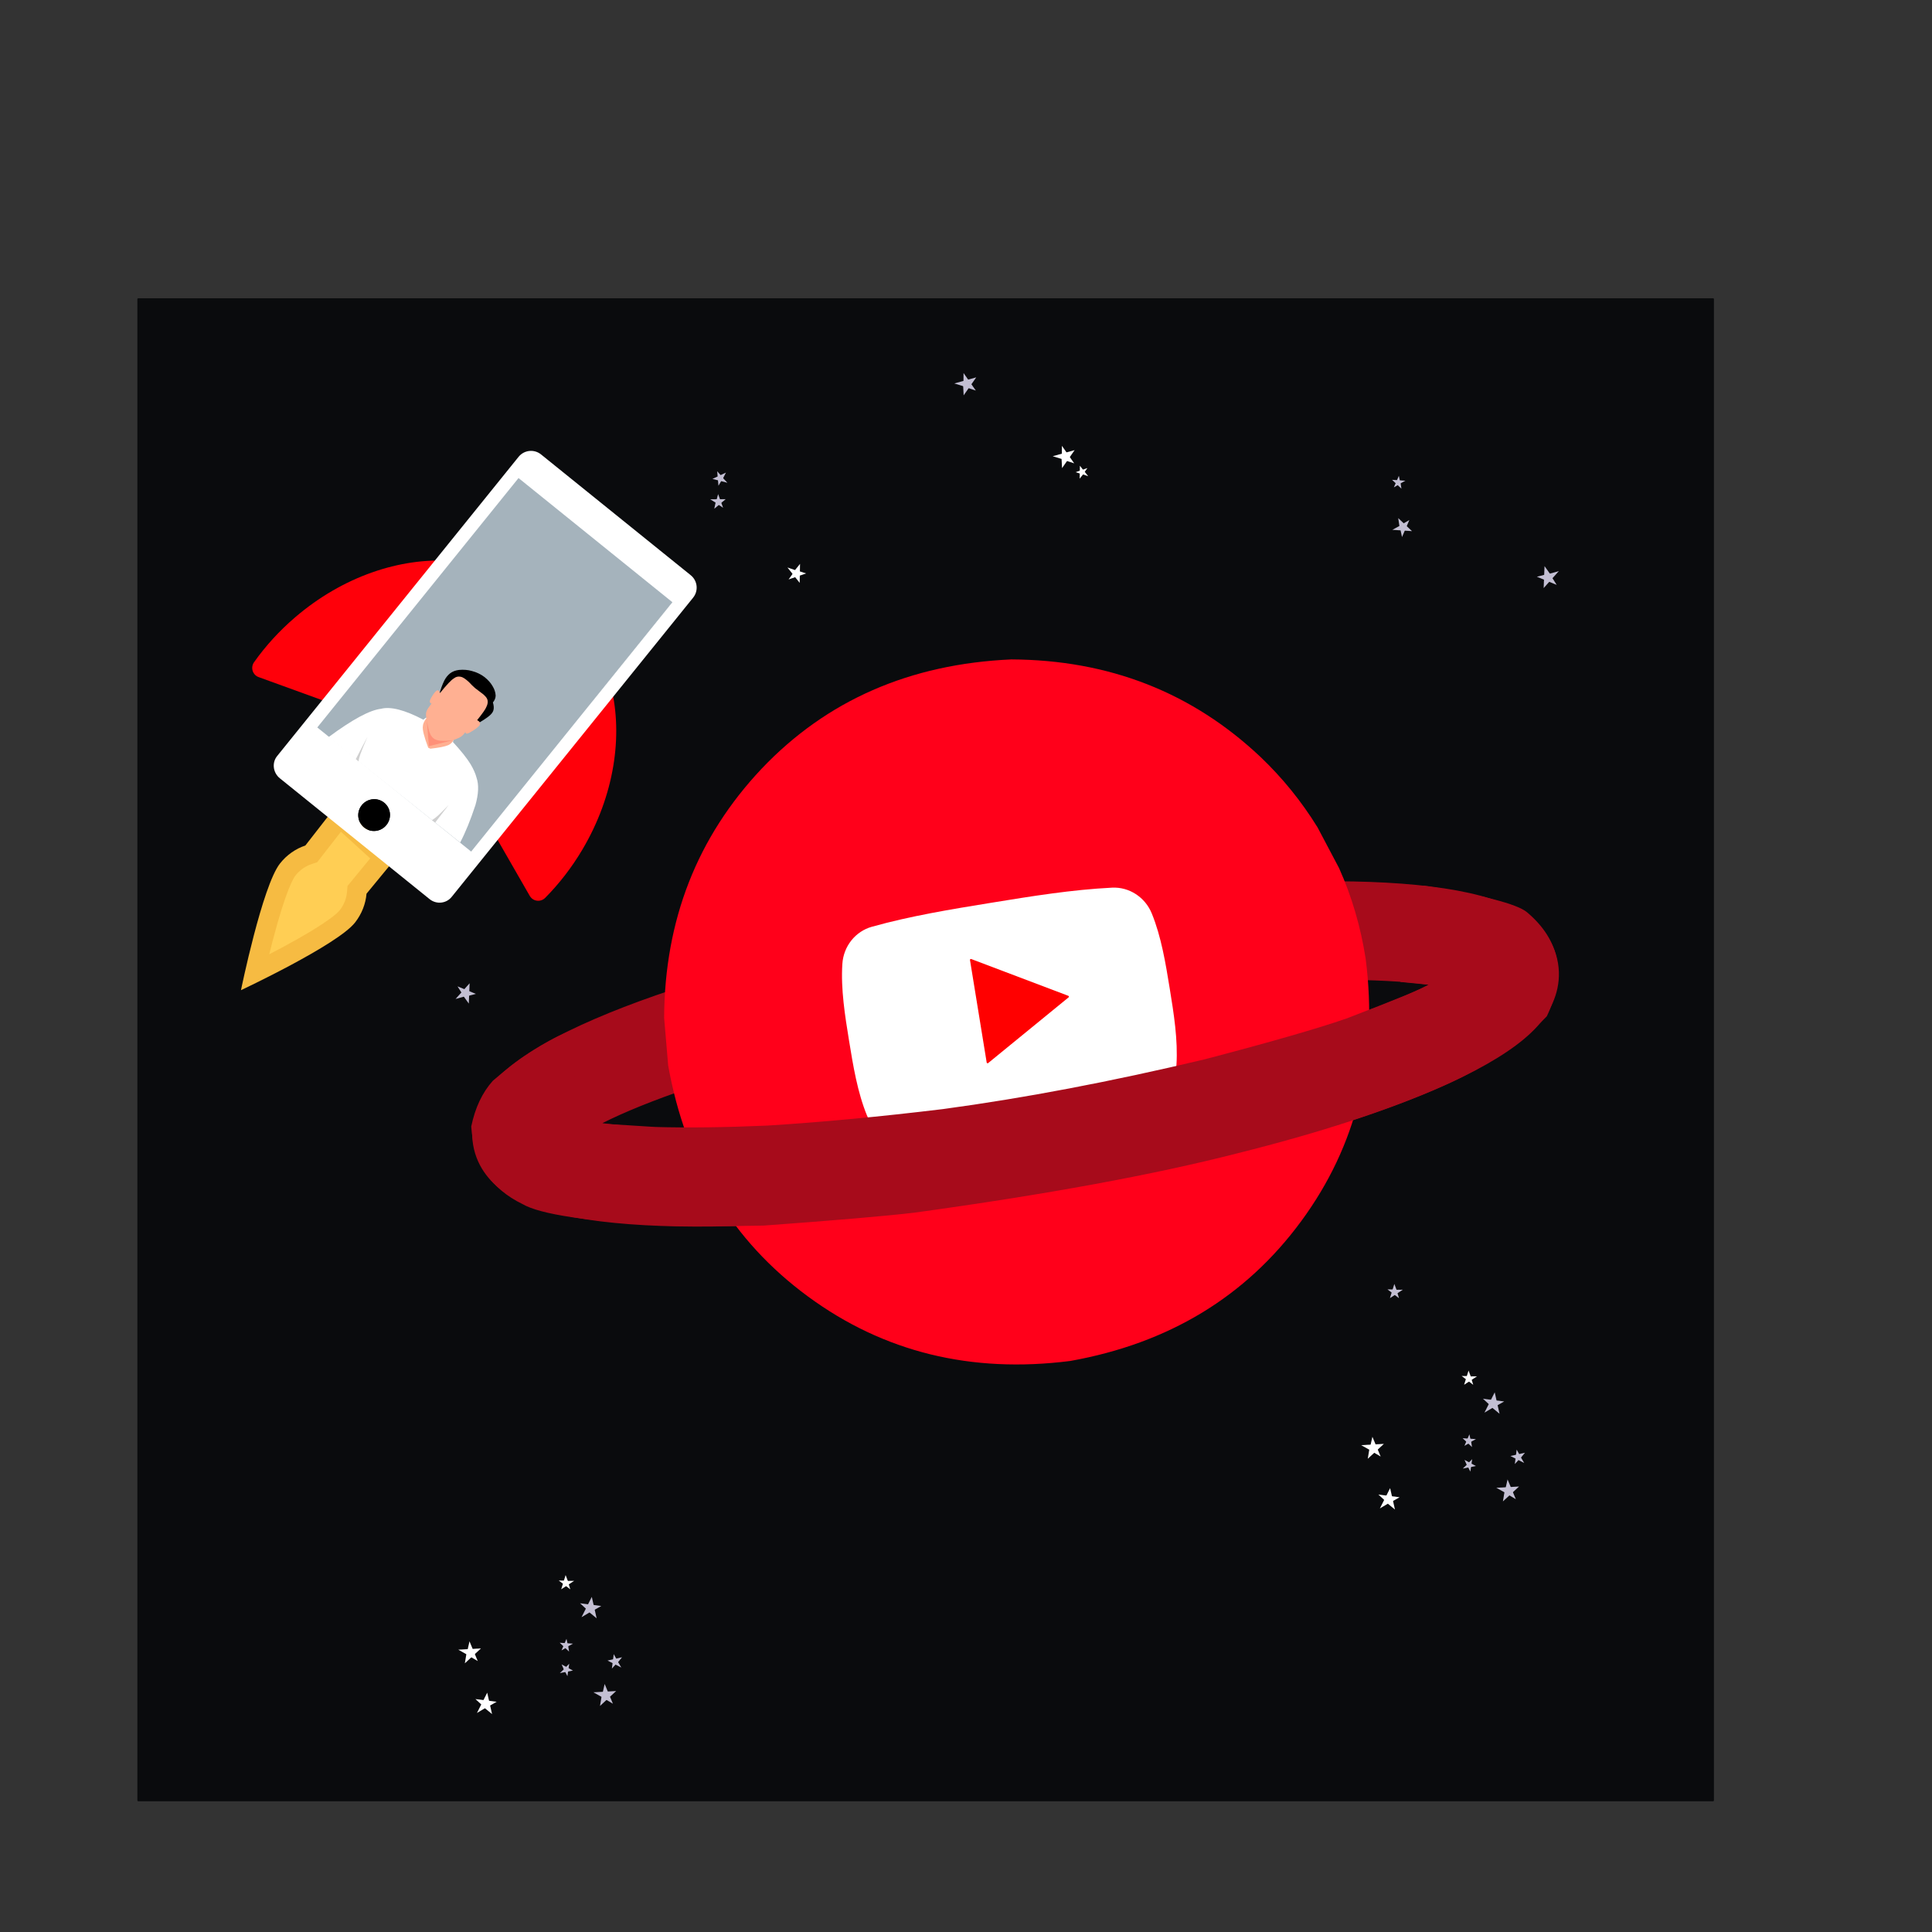 <?xml version="1.0" encoding="utf-8"?>
<svg xmlns="http://www.w3.org/2000/svg" width="716px" height="716px" version="1.1" viewBox="176 700 716 716">
  <rect x="176" y="700" width="716" height="716" fill="#333333" stroke="none"/>
  <g fill="#0A0B0D" style="" transform="matrix(0.815, 0, 0, 0.777, 83.838, 266.973)">
    <path d="m176 699.55c-0.12 0-0.234 0.047-0.319 0.132-0.085 0.085-0.132 0.199-0.132 0.319l0.001 716c0 0.249 0.202 0.451 0.451 0.451l716 1e-3c0.119 0 0.234-0.048 0.319-0.132 0.085-0.085 0.132-0.199 0.132-0.319l-9.6e-4 -716c0-0.249-0.202-0.451-0.451-0.451l-716-9.6e-4z"/>
  </g>
  <g>
    <g fill="#a70b1b">
      <path d="m753.39 1056.9 2.4e-4 2e-3c1.502 8.961-2.134 16.332-5.683 21.064l2.5e-4 0.002c-19.127 25.5-100.46 50.124-186.64 64.563l2.6e-4 0.002c-86.178 14.438-171.1 17.677-197.49-0.197l2.4e-4 0.002c-4.9-3.32-10.74-9.102-12.241-18.064v2e-3c-1.502-8.965 2.134-16.335 5.684-21.067l2.5e-4 0.002c19.128-25.504 100.47-50.127 186.64-64.568l2.6e-4 0.002c86.176-14.442 171.1-17.679 197.49 0.192l2.6e-4 0.002c4.898 3.316 10.738 9.097 12.239 18.06l2.4e-4 2e-3m-36.047 6.04 2.3e-4 0.002c0.755 4.505 3.547 6.319 3.314 6.16l2.4e-4 2e-3c-11.618-7.869-79.036-9.819-170.96 5.585l2e-4 0.002c-91.923 15.4-155.02 39.223-163.44 50.446l4.9e-4 0.001c-0.169 0.225 1.879-2.4 1.124-6.909l4.9e-4 0.002c-0.755-4.507-3.547-6.322-3.314-6.163l2.5e-4 0.002c11.618 7.866 79.037 9.814 170.96-5.591l2.4e-4 0.002c91.922-15.404 155.02-39.224 163.44-50.449l2.7e-4 0.001c0.169-0.227-1.879 2.397-1.123 6.905z"/>
    </g>
    <g fill="#ff001a">
      <path d="m423.63 1094.9-1.504-17.716q0.281-54.285 36.119-92.288 36.126-38.023 92.577-40.517 54.284 0.277 92.287 36.116 12.196 11.601 21.162 26.106l7.979 15.103q7.084 15.765 9.873 33.654 7.015 55.137-23.876 97.182-30.892 42.048-85.602 51.835-55.134 7.013-97.182-23.88-42.046-30.887-51.832-85.597z"/>
    </g>
    <g fill="#0f3b52" fill-opacity=".996">
      <path d="m666.22 862.22 0.006 0.008-0.006-0.008 0.006 0.008-0.006-0.008 0.006 0.008-0.006-0.008"/>
    </g>
    <g fill="#fff">
      <path d="m535.81 1055.8 35.979 13.635-29.794 24.342-6.185-37.976zm29.942-24.665c-7.487 1.005-14.953 2.218-22.401 3.434-14.852 2.411-29.767 4.845-44.236 8.889-6.106 1.709-10.515 7.212-10.937 13.772-0.605 9.335 0.972 19.163 2.479 28.427 1.51 9.269 3.108 19.09 6.649 27.758 2.479 6.081 8.407 9.904 14.742 9.584 7.477-0.375 14.931-1.166 22.361-2.17 7.491-0.999 14.955-2.218 22.404-3.433 14.851-2.41 29.766-4.843 44.233-8.894 6.107-1.711 10.518-7.212 10.943-13.767 0.602-9.337-0.987-19.162-2.494-28.428-1.513-9.264-3.101-19.095-6.638-27.76-2.479-6.079-8.409-9.903-14.74-9.578-7.476 0.375-14.931 1.166-22.366 2.164z"/>
    </g>
    <g fill="#f00">
      <path d="m535.76 1055.4c-0.057 0.008-0.112 0.035-0.161 0.069-0.092 0.08-0.138 0.198-0.12 0.317l6.184 37.978c0.016 0.09 0.062 0.168 0.135 0.216l0.001 0.006c0.071 0.051 0.161 0.073 0.255 0.058 0.061-0.01 0.117-0.035 0.161-0.075l-0.003 0.002 29.797-24.342c0.094-0.077 0.137-0.199 0.119-0.318-0.02-0.12-0.101-0.219-0.216-0.265l-35.978-13.63c-0.054-0.021-0.116-0.027-0.174-0.017z"/>
    </g>
    <g fill="#a70b1b">
      <path d="m703.5 1028.2 0.171 3.08q1.116 16.876-9.348 24.294 2.111 5.163 0.658 8.328l10.514 1.059q-2.737 1.841-30.566 12.523-16.239 5.622-52.638 15.142-51.685 12.315-96.804 18.398-34.879 4.233-65.167 6.12-23.164 1.016-41.563 0.514l-19.117-1.208q-2.547-0.513-4.092-2.114-7.122-8.87-9.015-32.003-13.414 5.693-27.888 18.205-5.849 6.519-8.006 16.957 1.355 20.183 19.024 28.749 9.822 5.726 53.587 8.004 11.434 0.434 35.753-0.042 40.216-2.94 55.869-4.79 73.105-10.049 119.6-21.968 46.01-11.497 76.274-24.937 24.23-10.768 38.51-25.886 11.036-23.047-7.362-38.563-5.625-4.63-38.4-9.862z"/>
    </g>
    <g fill="#ffce54">
      <path d="m270.45 1060.4c0.818-3.597 1.895-8.176 3.145-12.936 4.695-17.96 7.655-23.513 9.008-25.226 2.024-2.576 4.688-4.466 7.703-5.473l1.043-0.349 10.536-13.536 16.304 14.857-9.88 12.002-0.103 1.124c-0.268 3.168-1.486 6.2-3.509 8.782-1.354 1.707-6.054 5.893-22.408 14.661-4.34 2.325-8.544 4.457-11.839 6.093z"/>
    </g>
    <g fill="#f6bb42">
      <path d="m301.44 997.58-12.279 15.767c-3.542 1.184-6.852 3.43-9.408 6.676-6.531 8.291-14.45 46.939-14.45 46.939s35.711-16.748 42.252-25.047c2.547-3.24 3.959-6.988 4.278-10.715l11.354-13.794-21.748-19.826zm4.788 29.003-1.435 1.749-0.194 2.251c-0.212 2.458-1.166 4.826-2.752 6.84-0.523 0.662-4.013 4.454-21.244 13.697-1.646 0.878-3.263 1.73-4.821 2.533 0.42-1.704 0.865-3.474 1.339-5.271 4.946-18.923 7.809-23.204 8.342-23.868 1.586-2.02 3.665-3.496 6-4.272l2.086-0.699 1.351-1.733 7.443-9.571 10.849 9.884-6.962 8.461z"/>
    </g>
    <g fill="#ff000a">
      <path d="m358.74 1007.2c1.737-1.429 3.46-2.914 5.16-4.444l32.845-38.945c1.251-1.953 2.472-3.938 3.668-5.938 0.682-1.165 1.364-2.329 2.023-3.499 4.517 18.342 1.239 40.506-10.623 60.509-3.956 6.661-8.57 12.598-13.651 17.742-0.035 0.037-0.237 0.237-0.237 0.237-1.148 1.064-2.904 1.297-4.318 0.459-0.469-0.283-0.849-0.652-1.133-1.076 0 0-0.218-0.335-0.29-0.486l-13.901-24.191c0.157-0.121 0.301-0.246 0.457-0.368z"/>
      <path d="m343.14 907.88c-1.039 0.856-2.068 1.728-3.098 2.607-1.764 1.517-3.508 3.062-5.211 4.632-7.319 0.465-32.706 39.076-32.706 39.076-1.208 1.938-2.373 3.887-3.486 5.849-0.099 0.17-0.187 0.339-0.285 0.508l-26.23-9.52c-0.157-0.045-0.53-0.202-0.53-0.202-0.466-0.206-0.891-0.517-1.254-0.936-1.07-1.247-1.138-3.012-0.288-4.332 0 0 0.157-0.228 0.192-0.269 4.184-5.893 9.231-11.462 15.115-16.507 17.663-15.146 38.929-22.199 57.781-20.908z"/>
    </g>
    <g fill="#71cfeb">
      <path d="m425.19 923.16-74.58 92.427-57.022-46.009 74.58-92.428z"/>
    </g>
    <g fill="#a5b3bc">
      <path d="m337.46 912.72 59.594 48.086q-24.043 29.796-48.086 59.593-29.797-24.042-59.594-48.085 24.043-29.797 48.086-59.594"/>
      <path d="m368.86 874.12 29.1 23.48 29.099 23.481q-16.142 20.004-32.284 40.009-29.1-23.48-58.2-46.96 16.142-20.005 32.284-40.01"/>
    </g>
    <g fill="#fff">
      <path d="m422.15 909.32v2.4e-4 1e-4 -3.4e-4"/>
      <path d="m350.61 1015.6-57.022-46.009 74.58-92.428 57.022 46.011-74.58 92.427zm-40.521-17.2c2.051-2.541 5.754-2.956 8.272-0.924 2.519 2.032 2.895 5.74 0.845 8.28-2.05 2.54-5.756 2.96-8.275 0.927-2.515-2.035-2.892-5.743-0.843-8.283m33.403 33.849 0.008 0.007 89.378-110.77 7.9e-4 -8.7e-4 0.018-0.022-0.002-1e-3c2.029-2.539 1.628-6.242-0.905-8.286-0.018-0.015-0.034-0.024-0.05-0.038l0.002-0.002-10.331-8.335-45.111-36.4c-2.531-2.04-6.233-1.647-8.286 0.869l-8e-4 -1e-4 -89.396 110.79 0.007 0.006c-0.04 0.047-0.084 0.09-0.124 0.14-2 2.478-1.538 6.169 1.032 8.243 0.038 0.03 0.079 0.055 0.118 0.085l-0.005 0.006 55.382 44.688 3.5e-4 -8e-4c2.501 2.018 6.156 1.651 8.157-0.828 0.041-0.048 0.073-0.101 0.11-0.151"/>
    </g>
    <g>
      <path d="m318.36 997.46c2.519 2.032 2.895 5.74 0.845 8.28-2.05 2.54-5.756 2.96-8.275 0.927-2.515-2.035-2.892-5.743-0.843-8.283 2.051-2.541 5.754-2.956 8.272-0.924z"/>
    </g>
    <g fill="#e3edf2" fill-opacity=".996">
      <path d="m364.72 872.79h-4.2e-4 2.4e-4l1.8e-4 5e-4 -4.2e-4 -5e-4h4.2e-4l-1.8e-4 5e-4q1.8e-4 -5e-4 1.8e-4 -5e-4"/>
      <path d="m323.08 987.53v8.7e-4l-2.4e-4 -6e-4 2.4e-4 -2.7e-4"/>
    </g>
    <g fill="#fff" fill-opacity=".996">
      <path d="m320.73 924.32v8.3e-4l-6e-5 -7e-4 6e-5 -1.3e-4"/>
    </g>
    <g fill="#bfcdd6" fill-opacity=".996">
      <path d="m315.71 972.94-1.3e-4 4.6e-4 1.3e-4 -4.6e-4v7.6e-4l-1.3e-4 -3e-4 1.3e-4 -4.6e-4v7.6e-4q0-7.6e-4 0-7.6e-4"/>
    </g>
    <g>
      <path d="m338.44 958.64 0.27-0.987q0.762-3.028 1.97-5.473 0.826-1.602 2.097-2.621 1.321-1.024 3.29-1.277 2.59-0.248 4.78 0.382 2.665 0.693 4.747 2.279 2.007 1.621 2.999 3.415 0.981 1.592 1.098 3.408-0.011 1.302-1.017 2.564 0.532 1.793 0.171 2.949-0.294 0.99-1.496 1.997-1.383 1.175-4.657 3.044l-14.252-9.68z"/>
    </g>
    <g fill="#fff">
      <path d="m333.9 965.93-1.011 0.783q-10.362-5.431-15.712-4.032-6.228 0.723-19.467 10.534l48.82 39.024q2.897-5.47 5.655-13.841 1.775-6.24 0.418-10.192-0.598-2.3-2.239-5.042-1.979-3.247-6.517-8.176l0.191-0.733-10.137-8.325z"/>
    </g>
    <g fill="#ffb092">
      <path d="m335.51 977.47-0.808-0.354q-2.29-6.078-1.996-7.937 0.023-1.263 1.31-3.018-0.324-1.607 0.043-2.517 0.272-0.891 1.875-2.886-1.16-0.345-0.261-1.949 1.044-1.884 1.864-2.627 1.001-0.969 1.529 0.655 3.764-4.666 5.15-5.431 1.319-1.052 3.069-0.439 0.834 0.372 1.588 1.015 0.458 0.379 0.911 0.785 1.231 1.35 2.321 2.272l3.017 2.292q1.294 1.169 1.459 1.83 0.49 1.25-0.375 2.926-0.384 1.056-3.371 4.797 1.431 0.754 0.981 1.719-0.549 1.086-3.757 2.907-1.56 0.807-1.558-0.208-0.729 1.007-1.493 1.582-0.97 0.685-2.89 1.339-0.625 1.29-2.027 1.949-1.843 0.775-6.581 1.298z"/>
    </g>
    <g>
      <path d="m341.17 975.32-6e-5 2.6e-4 6e-5 -2.6e-4v6.1e-4z"/>
      <path d="m331.03 983.7v6e-4l-3.7e-4 -3.7e-4 3.7e-4 -2.3e-4z"/>
    </g>
    <g fill-opacity=".188">
      <path d="m312.18 973.04-4.322 8.286 1.047 0.837q0.091-1.111 0.675-2.72 0.611-1.735 2.6-6.403z"/>
      <path d="m342.28 998.31-0.37 0.381q-2.166 2.252-3.441 3.418-1.004 0.939-2.338 1.82l1.144 0.915 5.006-6.534z"/>
    </g>
    <g fill="#f00" fill-opacity=".18">
      <path d="m343.84 974.32-8.885 2.207-0.849-10.239q0.242 2.291 0.985 4.87 0.473 1.179 0.632 1.401 0.337 0.547 0.773 0.933 0.821 0.767 2.544 1.006 1.969 0.184 4.799-0.178z"/>
    </g>
    <g fill="#fff">
      <path d="m472.36 916.01-2.267-2.854-2.267-2.855q1.405 0.484 2.81 0.969 0.927-1.147 1.855-2.295l-0.13 7.035"/>
      <path d="m469.07 914.46-0.409 0.141-0.409 0.142q1.254-1.754 2.508-3.507 1.989 0.638 3.979 1.276l-5.668 1.948"/>
      <path d="m383.98 1289 2.395-1.567 2.394-1.567q-1.167 0.014-2.333 0.028-0.407-1.084-0.815-2.168l-1.641 5.275"/>
      <path d="m386.82 1288.6 0.27 0.207 0.27 0.206q-0.501-1.617-1.003-3.233-1.64-0.016-3.28-0.032l3.743 2.852"/>
      <path d="m576.21 872.61 1.539 1.938 1.539 1.938q-0.954-0.329-1.907-0.657-0.629 0.779-1.259 1.558l0.088-4.775"/>
      <path d="m578.44 873.66 0.278-0.096 0.278-0.096q-0.851 1.191-1.702 2.381-1.35-0.433-2.7-0.866l3.847-1.323"/>
      <path d="m574.26 866.82-4.062 1.128-4.063 1.128q1.644 0.503 3.288 1.006 0.087 1.704 0.174 3.408l4.664-6.67"/>
      <path d="m570.12 866.04-0.287-0.411-0.286-0.411q-0.02 2.493-0.04 4.987 2.295 0.757 4.59 1.513l-3.977-5.678"/>
      <path d="m605.9 1080.1-1.907 2.134-1.908 2.134q1.123-0.315 2.247-0.631 0.674 0.942 1.348 1.883l0.22-5.52"/>
      <path d="m603.25 1081.2-0.314-0.13-0.314-0.13q0.903 1.432 1.805 2.864 1.588-0.409 3.176-0.818l-4.353-1.786"/>
      <path d="m593.06 1074-1.901 3.763-1.901 3.764q1.478-0.877 2.957-1.754 1.319 1.083 2.637 2.166l-1.792-7.939"/>
      <path d="m589.7 1076.5-0.497-0.065-0.497-0.065q1.831 1.694 3.661 3.387 2.104-1.188 4.209-2.376l-6.876-0.882"/>
    </g>
    <g fill="#c3bfd3">
      <path d="m748.08 917.94 2.81-3.143 2.81-3.143q-1.655 0.465-3.31 0.929-0.993-1.387-1.987-2.775l-0.324 8.132"/>
      <path d="m751.98 916.37 0.463 0.191 0.463 0.191q-1.33-2.11-2.66-4.219-2.34 0.603-4.68 1.205l6.413 2.632"/>
    </g>
    <g fill="#fff">
      <path d="m356.56 1327.3-1.901 3.764-1.901 3.764q1.478-0.877 2.957-1.754 1.319 1.083 2.637 2.166l-1.792-7.939"/>
      <path d="m353.19 1329.8-0.994-0.13q1.831 1.694 3.661 3.387 2.104-1.188 4.209-2.375l-6.876-0.882"/>
      <path d="m354.25 1310.9-4.21 0.236-4.21 0.236q1.499 0.841 2.998 1.683-0.279 1.683-0.557 3.367l5.979-5.522"/>
      <path d="m350.38 1309.2-0.192-0.463-0.192-0.463q-0.551 2.432-1.103 4.864 2.081 1.228 4.162 2.457l-2.674-6.396"/>
    </g>
    <g fill="#c3bfd3">
      <path d="m391.96 1294.3-0.497-0.065-0.497-0.065q1.831 1.694 3.661 3.387 2.104-1.188 4.209-2.376l-6.876-0.882"/>
      <path d="m444.94 884.99-2.862 0.026-2.862 0.026q0.989 0.618 1.979 1.237-0.242 1.133-0.485 2.265l4.23-3.554"/>
      <path d="m442.37 883.75-0.116-0.32-0.116-0.32q-0.451 1.631-0.902 3.263 1.372 0.899 2.744 1.798l-1.61-4.421"/>
      <path d="m691.9 877.82 2.469 0.166 2.469 0.167q-0.885 0.484-1.77 0.967 0.152 0.99 0.304 1.98l-3.471-3.28"/>
      <path d="m694.18 876.88 0.116-0.27 0.116-0.27q0.307 1.431 0.614 2.862-1.229 0.707-2.458 1.414l1.612-3.735"/>
      <path d="m699.29 896.84-7.274-0.491q1.304-0.713 2.608-1.426-0.224-1.458-0.448-2.916l5.114 4.833"/>
      <path d="m695.93 898.23-0.171 0.398-0.171 0.398q-0.453-2.108-0.905-4.216 1.811-1.041 3.622-2.083l-2.375 5.503"/>
      <path d="m384.14 1316.8 0.008 0.004-0.013 0.001q-9.8e-4 -0.004-0.002-0.006z"/>
      <path d="m385.51 1310.8 0.005 0.004-0.013 0.001q0.004-0.004 0.008-0.006z"/>
      <path d="m696.21 893.93 0.006 0.006-0.017 0.001q0.005-0.004 0.011-0.008z"/>
      <path d="m698.29 892.74-0.003 0.006-0.017 0.001q0.006-0.004 0.011-0.008z"/>
      <path d="m693.98 879.8 0.006 0.006-0.017 0.001q0.005-0.004 0.011-0.007z"/>
      <path d="m383.42 1308.8 2.469 0.167 2.469 0.166q-0.885 0.484-1.77 0.968 0.152 0.99 0.304 1.979l-3.471-3.28"/>
      <path d="m385.71 1307.9 0.116-0.27 0.116-0.27q0.307 1.431 0.615 2.861-1.229 0.707-2.458 1.414l1.612-3.735"/>
      <path d="m388.34 1319.1-4.855 0.956q0.73-0.697 1.459-1.393-0.403-0.916-0.806-1.833l4.202 2.27"/>
      <path d="m386.37 1320.6-0.042 0.291-0.042 0.291q-0.667-1.302-1.334-2.605 1.004-1.001 2.009-2.002l-0.591 4.025"/>
      <path d="m537.79 839.85-8.125 2.256q1.644 0.503 3.288 1.006 0.087 1.704 0.174 3.408l4.664-6.67"/>
      <path d="m533.66 839.06-0.286-0.411-0.286-0.411q-0.02 2.494-0.04 4.987 2.295 0.756 4.59 1.513l-3.977-5.678"/>
      <path d="m395.32 1291.8-1.901 3.763-1.901 3.764q1.478-0.877 2.957-1.754 1.319 1.083 2.637 2.166l-1.792-7.939"/>
      <path d="m350.04 1064.4-2.603 2.911-2.603 2.911q1.533-0.43 3.066-0.861 0.92 1.285 1.84 2.57l0.3-7.532"/>
      <path d="m346.42 1065.9-0.429-0.177-0.429-0.177q1.232 1.954 2.463 3.908 2.167-0.558 4.334-1.117l-5.94-2.437"/>
      <path d="m440.03 877.48 2.771 0.716 2.771 0.716q-0.796-0.853-1.591-1.707 0.527-1.031 1.054-2.062l-5.005 2.338"/>
      <path d="m442.2 879.34 0.029 0.339 0.029 0.339q0.858-1.459 1.716-2.918-1.092-1.223-2.184-2.447l0.411 4.688"/>
      <path d="m404.34 1326.7-8.42 0.471q1.499 0.842 2.998 1.683-0.279 1.684-0.557 3.367l5.979-5.521"/>
      <path d="m400.47 1325-0.192-0.462-0.192-0.463q-0.551 2.432-1.103 4.864 2.081 1.228 4.162 2.457l-2.674-6.396"/>
      <path d="m401.14 1315.4 2.555 1.291 2.554 1.29q-0.595-1.003-1.191-2.007 0.735-0.895 1.47-1.79l-5.389 1.216"/>
      <path d="m402.85 1317.7-0.044 0.337-0.044 0.337q1.149-1.242 2.299-2.485-0.806-1.429-1.612-2.857l-0.599 4.667"/>
    </g>
    <g>
      <path d="m586.22 831.78v1.4e-4 -1.4e-4 1.4e-4q0-1.4e-4 0-1.4e-4"/>
    </g>
    <g fill="#fff">
      <path d="m718.6 1213.2 2.394-1.567 2.395-1.567q-1.167 0.013-2.333 0.027-0.407-1.084-0.815-2.168l-1.641 5.275"/>
      <path d="m721.44 1212.8 0.27 0.207 0.27 0.207q-0.501-1.617-1.003-3.233-1.64-0.016-3.28-0.032l3.743 2.852"/>
      <path d="m691.18 1251.5-1.901 3.764-1.901 3.764q1.478-0.877 2.957-1.754 1.319 1.083 2.637 2.166l-1.792-7.939"/>
      <path d="m687.82 1254-0.497-0.065-0.497-0.065q1.831 1.694 3.661 3.387 2.104-1.188 4.209-2.375l-6.876-0.882"/>
      <path d="m688.87 1235.1-4.21 0.236-4.21 0.236q1.499 0.841 2.998 1.683-0.279 1.683-0.557 3.367l5.979-5.522"/>
      <path d="m685 1233.4-0.192-0.463-0.192-0.463q-0.551 2.432-1.103 4.864 2.081 1.228 4.162 2.457l-2.674-6.396"/>
    </g>
    <g fill="#c3bfd3">
      <path d="m726.58 1218.5-0.497-0.065-0.497-0.065q1.831 1.694 3.661 3.387 2.104-1.188 4.208-2.376l-6.876-0.882"/>
      <path d="m718.77 1241 0.008 0.004-0.013 0.001q-9.6e-4 -0.004-0.002-0.006z"/>
      <path d="m720.13 1235 0.005 0.004-0.013 0.001q0.004-0.004 0.008-0.006z"/>
      <path d="m718.05 1233 2.469 0.167 2.469 0.166q-0.885 0.484-1.77 0.968 0.152 0.99 0.304 1.979l-3.471-3.28"/>
      <path d="m720.33 1232.1 0.116-0.27 0.116-0.27q0.307 1.431 0.615 2.861-1.229 0.707-2.458 1.414l1.612-3.735"/>
      <path d="m722.96 1243.3-2.428 0.478-2.428 0.478q0.73-0.697 1.459-1.393-0.403-0.916-0.806-1.833l4.202 2.27"/>
      <path d="m721 1244.8-0.042 0.291-0.042 0.291q-0.667-1.302-1.334-2.605 1.004-1.001 2.009-2.002l-0.591 4.025"/>
      <path d="m729.94 1216-1.901 3.763-1.901 3.764q1.478-0.877 2.957-1.754 1.319 1.083 2.637 2.166l-1.792-7.939"/>
      <path d="m691.1 1181.1 2.395-1.567 2.395-1.567q-1.167 0.014-2.333 0.028-0.408-1.084-0.815-2.168l-1.641 5.275"/>
      <path d="m693.94 1180.7 0.27 0.206 0.27 0.207q-0.501-1.617-1.002-3.233-1.64-0.016-3.28-0.032l3.743 2.852"/>
      <path d="m738.96 1250.9-8.42 0.471q1.499 0.842 2.998 1.683-0.279 1.684-0.557 3.367l5.979-5.521"/>
      <path d="m735.09 1249.2-0.192-0.462-0.192-0.463q-0.551 2.432-1.103 4.864 2.081 1.228 4.162 2.457l-2.674-6.396"/>
      <path d="m735.76 1239.6 2.555 1.29 2.555 1.29q-0.595-1.003-1.191-2.006 0.735-0.895 1.47-1.79l-5.389 1.216"/>
      <path d="m737.48 1241.9-0.044 0.337-0.044 0.337q1.149-1.242 2.299-2.485-0.806-1.429-1.612-2.857l-0.599 4.667"/>
    </g>
  </g>
</svg>